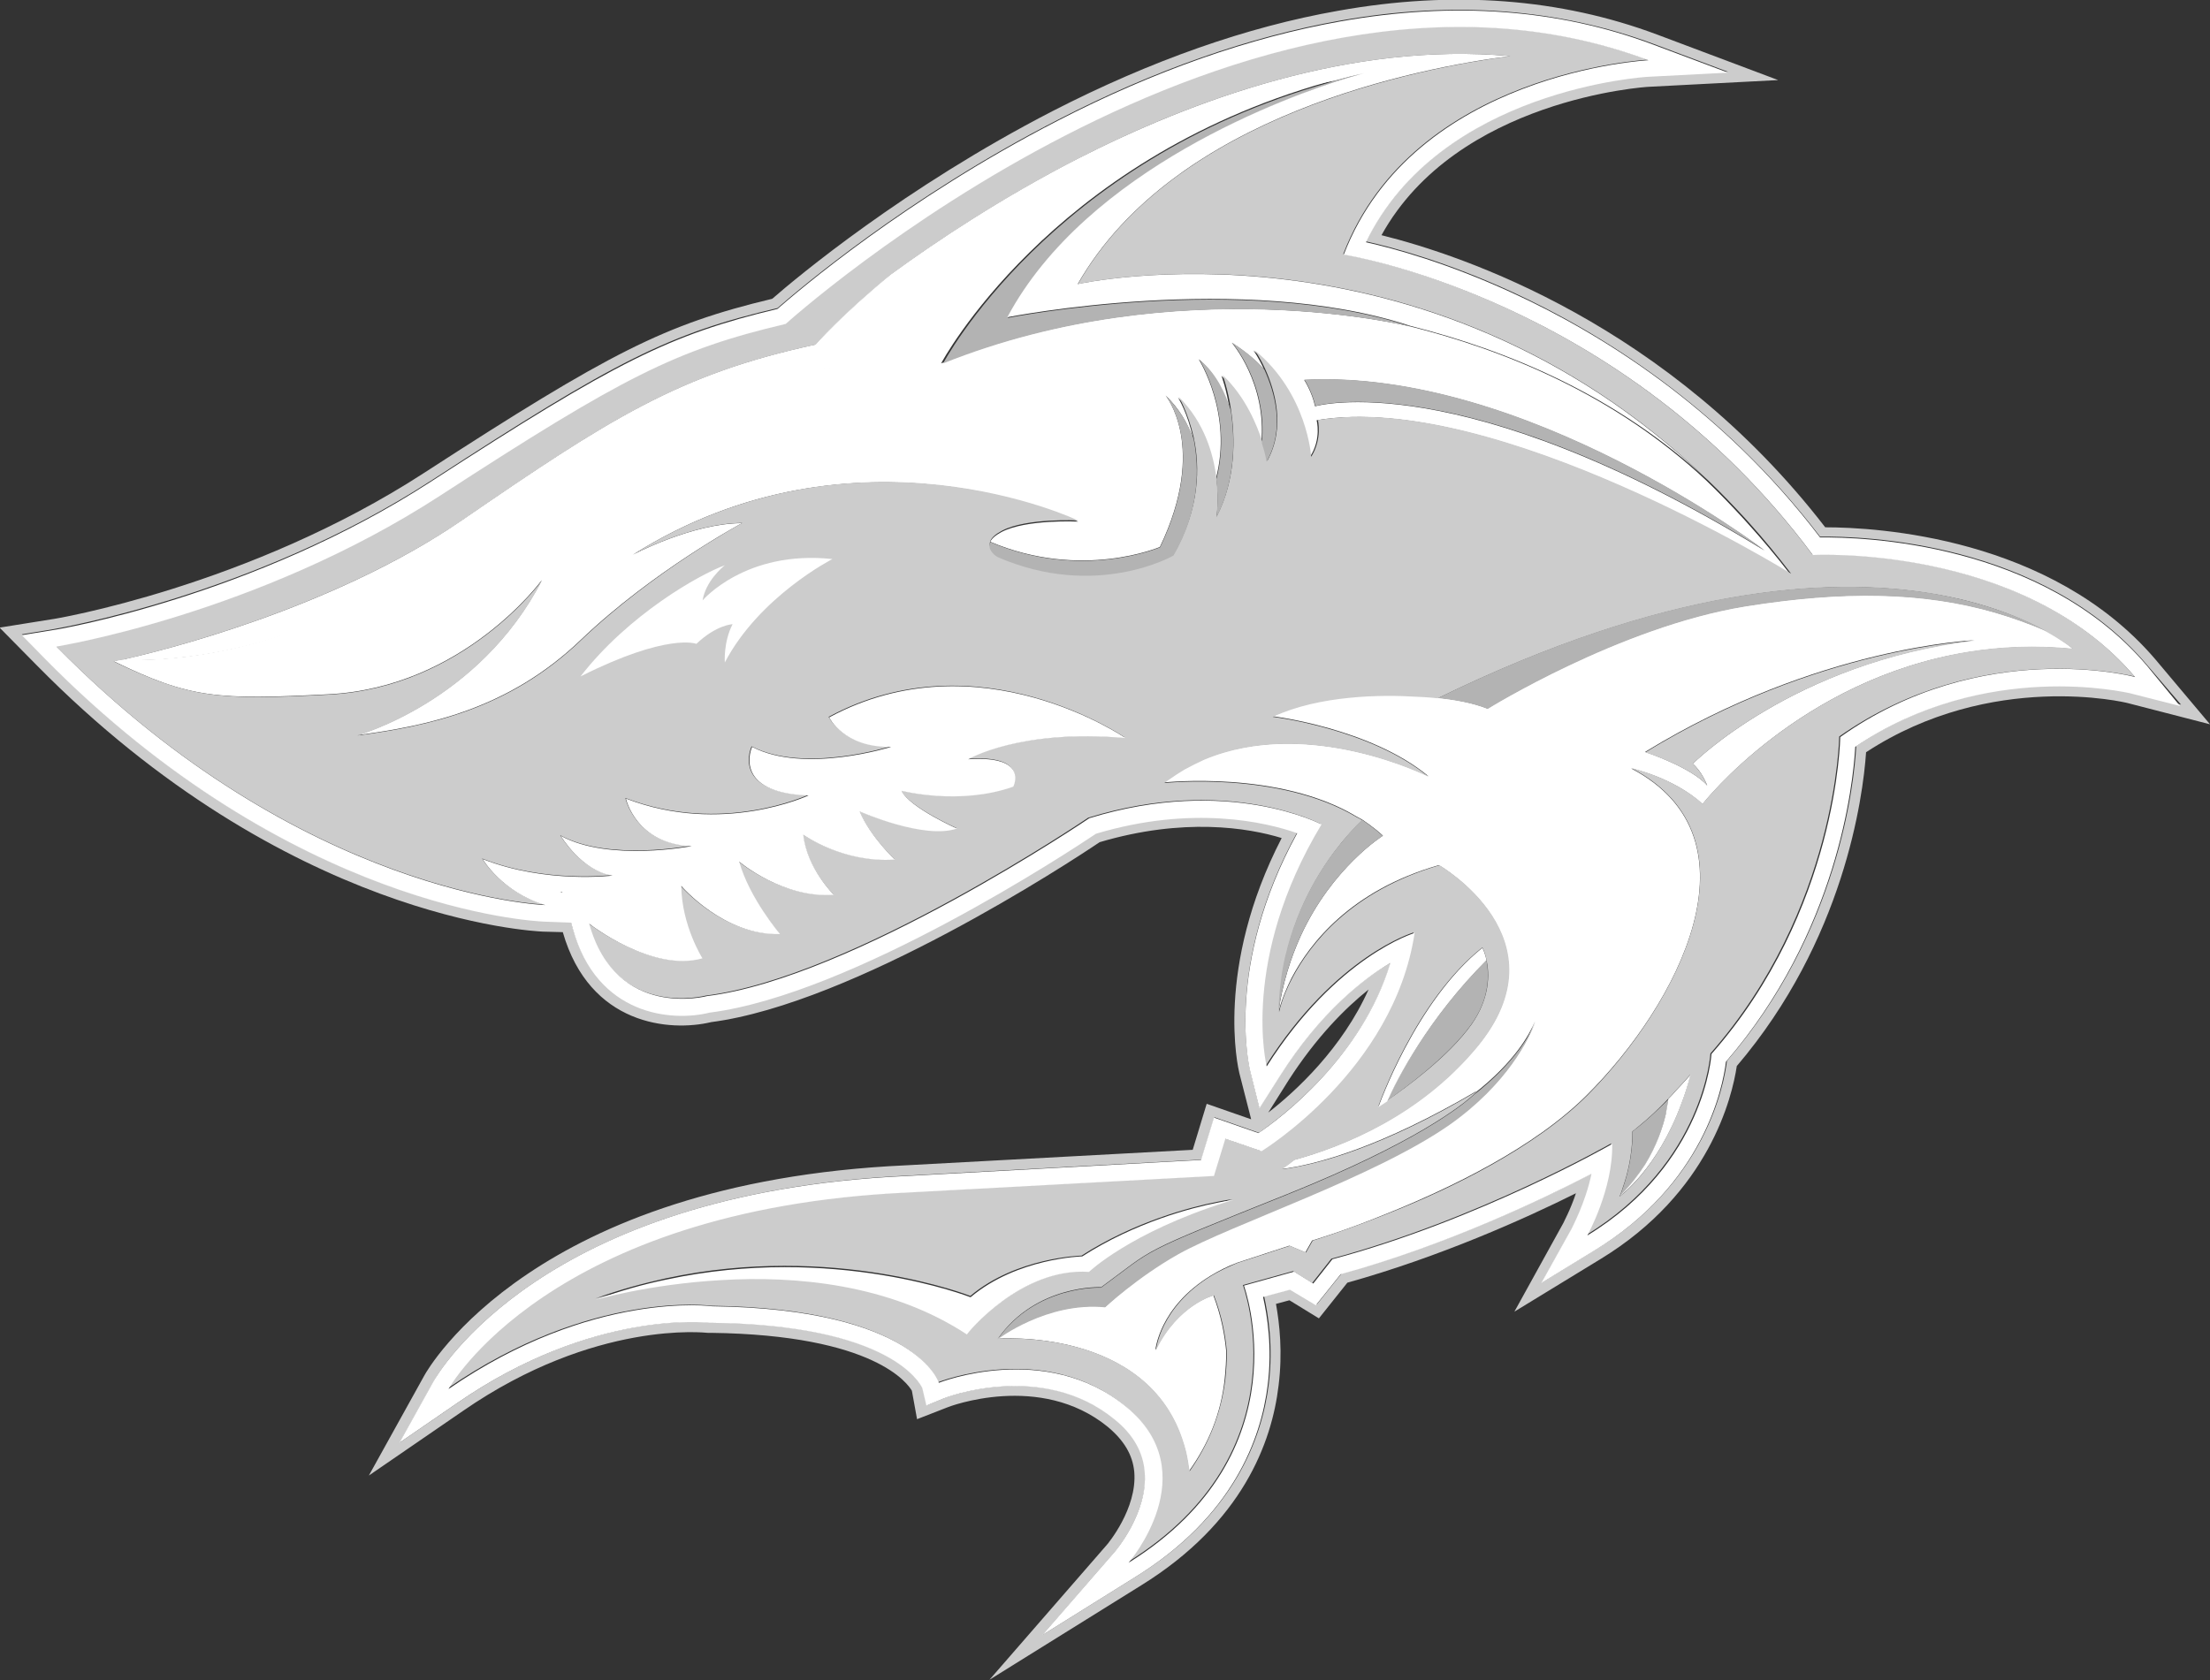 <?xml version="1.0" encoding="UTF-8" standalone="no"?>
<!-- Generator: Adobe Illustrator 19.2.1, SVG Export Plug-In . SVG Version: 6.00 Build 0)  -->

<svg
   xmlns:dc="http://purl.org/dc/elements/1.1/"
   xmlns:cc="http://creativecommons.org/ns#"
   xmlns:rdf="http://www.w3.org/1999/02/22-rdf-syntax-ns#"
   xmlns:svg="http://www.w3.org/2000/svg"
   xmlns="http://www.w3.org/2000/svg"
   xmlns:sodipodi="http://sodipodi.sourceforge.net/DTD/sodipodi-0.dtd"
   xmlns:inkscape="http://www.inkscape.org/namespaces/inkscape"
   version="1.1"
   id="svg4590"
   inkscape:version="0.91 r13725"
   sodipodi:docname="Mechalodons-Shark-Logo-Monochrome.svg"
   x="0px"
   y="0px"
   viewBox="0 0 3236.5 2461"
   style="enable-background:new 0 0 3236.5 2461;"
   xml:space="preserve"><rect x="0" y="0" width="3236.5" height="2461" fill="#333333" stroke="none"/><defs
     id="defs4247" /><style
     type="text/css"
     id="style4194">
	.st0{fill:#288B83;}
	.st1{fill:#373535;}
	.st2{fill:#61C6C3;}
	.st3{fill:#FFFFFF;}
</style><sodipodi:namedview
     bordercolor="#666666"
     borderopacity="1.0"
     fit-margin-bottom="0"
     fit-margin-left="0"
     fit-margin-right="0"
     fit-margin-top="0"
     id="base"
     inkscape:current-layer="g4426"
     inkscape:cx="1687.3387"
     inkscape:cy="992.43788"
     inkscape:document-units="px"
     inkscape:pageopacity="0.0"
     inkscape:pageshadow="2"
     inkscape:window-height="1057"
     inkscape:window-maximized="1"
     inkscape:window-width="1920"
     inkscape:window-x="1912"
     inkscape:window-y="-8"
     inkscape:zoom="0.35"
     pagecolor="#ffffff"
     showgrid="false" /><g
     id="layer1"
     transform="translate(2331.4,608.59)"
     inkscape:groupmode="layer"
     inkscape:label="Layer 1"><g
       id="g4426"
       transform="matrix(7.574,0,0,-7.574,-2583.432,3907.419)"
       style="fill:#b3b3b3"><g
         id="g4277"
         transform="translate(429.24,323.789)"
         style="fill:#b3b3b3"><path
           id="path4279"
           inkscape:connector-curvature="0"
           class="st0"
           d="M-79.2,54.5c-0.4-0.3-0.8-0.6-1.1-0.9c0,0,0.2-4.9-1.8-10.7     c-0.2-0.6-0.4-1.2-0.7-1.9c2,2,3.6,4.1,4.9,6.1c2.2,3.6,3.4,7.1,4,9.7c0.3,1.2,0.4,2.2,0.5,3C-75.1,58.1-77.1,56.2-79.2,54.5"
           style="fill:#b3b3b3" /></g><g
         id="g4281"
         transform="translate(392.497,364.125)"
         style="fill:#b3b3b3"><path
           id="path4283"
           inkscape:connector-curvature="0"
           class="st0"
           d="M-71.8,46.4c-11.2-11.2-17.3-23-19.3-27.2     c3.5,2.4,11.9,8.6,16.3,14.7C-71.1,39-71.3,43.7-71.8,46.4"
           style="fill:#b3b3b3" /></g><g
         id="g4285"
         transform="translate(442.375,411.625)"
         style="fill:#ffffff"><path
           id="path4287"
           inkscape:connector-curvature="0"
           class="st0"
           d="M-81.8,36.9c1.8-1.5,2.8-4.2,2.8-4.2c-3,3.5-12,6.5-12,6.5     c33.3,20.4,63.7,21.6,63.7,21.6C-62.3,56.5-81.8,36.9-81.8,36.9 M-13.4,62.6c-3.2,1.4-6.6,2.6-10,3.6c-13.8,4-29.2,4.3-48.4,1.2     c-24.3-4-49.7-19.8-49.7-19.8c-3,1.2-6.8,1.8-9.6,2.1c0,0,0,0-0.1,0c0,0-1.7,0.2-4.3,0.4l0,0c-6.4,0.3-18.4,0.3-27.5-4     c0,0,18.9-2.3,30.1-11.6c0,0-23.2,11.7-43.4,3.3c-1.3-0.5-2.6-1.2-3.8-1.9c-0.5-0.3-1.1-0.6-1.6-1c-0.8-0.5-1.6-1-2.3-1.6     c0,0,22.3,2.4,37.2-6.6c0.4-0.2,0.7-0.4,1.1-0.6c0,0,2.3-1.5,4-3.1c0,0-9.8-6.1-15.9-19.4c-1.9-4.2-3.5-9.1-4.3-14.7     c0,0,0.6,2.7,2.5,6.5c3.5,6.7,11.4,17,28.5,21.9c0,0,24.8-14.3,7.2-35.3c-11-13.1-25.7-19.1-35.2-21.7c-1-0.8-1.9-1.4-2.5-1.8     c7,0.9,19.4,4.3,37.8,15.1c0,0-0.2-0.2-0.6-0.6h0c8.1,6.3,10.9,11.7,11.9,14.1c0.3,0.8,0.4,1.3,0.4,1.3s-0.1-0.5-0.4-1.3     c-1.2-3.2-5.3-12-16.6-19.9c-14.6-10.2-42-19.2-52.4-25c-8-4.5-14.1-10.3-14.1-10.3c-11.3,1.1-20.9-6.2-20.9-6.2     s29.1,2.4,36-20.3c0-0.1,0.1-0.2,0.1-0.3c0-0.1,0.1-0.3,0.1-0.4c0.1-0.2,0.1-0.4,0.2-0.7c0.3-1.2,0.5-2.5,0.7-3.9     c3.8,5.3,6.2,11.2,6.9,17.8c0.2,1.9,0.3,3.7,0.3,5.3c-0.3,3.3-1,7-2.5,10.9c0,0-6.9-1.8-11.2-10.6c0,0,0.7,8.3,10.7,14.4     c1.5,0.9,3.2,1.8,5.1,2.5l10.1,3.3l3.1-1.3l1.3,2.3c0,0,6.2,1.8,14.7,5.3c11.9,4.8,28.2,12.6,38.4,22.8     C-84.7-9.7-67.8,22.4-93.7,36c0,0,8.1-1.7,13.8-6.9c0,0,18.8,24.2,51.4,29.4c6.2,1,13,1.3,20.2,0.6C-8.3,59.2-10,60.7-13.4,62.6"
           style="fill:#ffffff" /></g><g
         id="g4289"
         transform="translate(459.75,463.167)"
         style="fill:#b3b3b3"><path
           id="path4291"
           inkscape:connector-curvature="0"
           class="st0"
           d="M-85.3,26.6c-58.9,36.1-86.9,27.9-86.9,27.9     c-0.6,2.8-2.1,5.1-2.1,5.1C-131.4,61.8-85.3,26.6-85.3,26.6 M-232.8,30.2c-1.3-0.7-1.9-1.3-2.2-1.9c17.7-7.5,32.8-1,32.8-1     c9.3,19.4,1.1,29.3,1.1,29.3c2.7-2.6,4.3-5.5,5.3-8.3c-1,4.9-2.9,7.9-2.9,7.9c4.9-5,6.7-11.1,7.3-15.8     c3.4,12.7-3.3,23.2-3.3,23.2c3.2-2.7,5-6.5,6-9.9c-0.6,4.1-1.6,6.7-1.6,6.7c4.4-4.3,6.6-9.6,7.7-13c1.1,11.5-5.7,19.4-5.7,19.4     c3.1-2,5-3.8,6.2-5.1c-1,2.2-2,3.6-2,3.6c10.3-8.4,10.9-20.6,10.9-20.6c2.3,3.5,1.3,7.1,1.3,7.1c34.2,5.8,91.5-29.7,91.5-29.7     c-2.6,3.4-5.3,6.6-8.1,9.7c0,0,0,0,0,0c-0.3,0.3-0.6,0.7-0.9,1c0,0,0,0,0,0c-2.3,2.5-4.6,4.9-7,7.2c-17.7,16.7-39.2,25.4-57.6,30     c0.1,0,0.3-0.1,0.4-0.1c0,0-44.9,11.3-90.9-7.1c0,0,20.8,39.2,74.6,54.4c0.8,0.2,1.3,0.4,1.3,0.4c-52.4-10.2-97.3-55.6-97.3-55.6     c-34.4-6-62.5-30.6-90.8-45.1C-377.2,6-395.1,5.2-403.1,5.5c0,0-0.1,0-0.1,0c-0.9-0.2-1.4-0.3-1.4-0.3c0,0,0,0,0.1,0     c14.8-7.2,20-7.5,41.5-6.4c26.2,1.3,41.3,22.1,41.3,22.1c-12.2-23.6-35.7-30-35.7-30c13.6,1.8,29.2,5,43.2,18.4     S-283,31.9-283,31.9c-9.6,0-21.1-6.1-21.1-6.1C-261,53-218,32.2-218,32.2S-228,32.7-232.8,30.2"
           style="fill:#ffffff" /></g><g
         id="g4293"
         transform="translate(168.613,380.538)"
         style="fill:#b3b3b3"><path
           id="path4295"
           inkscape:connector-curvature="0"
           class="st1"
           d="M-27.1,43.1l0.6-0.2l0,0.1C-26.7,43.1-26.9,43.1-27.1,43.1"
           style="fill:#b3b3b3" /></g><g
         id="g4297"
         transform="translate(339.795,327.264)"
         style="fill:#cccccc"><path
           id="path4299"
           inkscape:connector-curvature="0"
           d="M-61.3,53.8l3.9,6.2c5.4,8.4,11,14,15.5,17.6     C-47,66.2-56,57.9-61.3,53.8 M52.4,124.7c-0.4-7.2-3.4-35.9-25-60.9C26.8,58.9,23.1,40.1,2,27.3L-8.3,21l5.9,10.6     c0,0.1,2.6,4.8,3.8,10.5c-8.9-4.6-27.7-13.7-48.5-19.4l-4.8-6l-5,3l-5.2-1.4c0.8-3.6,1.8-9.7,0.9-17C-62.5-9.3-68-24.2-86.8-35.9     l-18.1-11.3l14,16.1c0.1,0.1,6.4,7.6,5.8,15.5c-0.3,3.9-2.2,7.2-5.8,10.1c-14,11.5-32.8,4.2-33,4.1l-3.4-1.4l-0.8,3.4     c-0.4,0.8-6,12.2-40.8,12.6l-0.4,0c-0.2,0-22.4,2.7-48.7-15.5l-11.2-7.7l6.6,11.9c0.8,1.5,20.9,36.4,91.5,39.7l56.9,3.1l2.5,8.2     l8.6-3c4.5,3.1,20.1,14.9,25.5,32.9C-43,79.7-51.2,73.3-59,61.1l-4-6.3l-1.8,7.2c-0.2,0.9-4.9,20.5,9.1,46     c-6,2.1-20.2,5.5-38.9-0.1c-4.9-3.3-47.1-31.1-74.7-34.6c-7.2-1.8-21.7-0.7-26.5,16.3l-0.3,1.1l-5.3,0.2c-2,0.1-48.7,2.2-96.6,51     l-4.3,4.4l6.1,1c0.4,0.1,38.6,6.4,73,28.7c35.8,23.3,46.1,28.5,67,33.4c3.9,3.4,24.8,21.3,54.2,36.4     c18.8,9.7,37.2,16.1,54.6,19.2c21.9,3.9,42.3,2.3,60.6-4.5l14.4-5.4l-15.4-0.8c-0.4,0-40.3-2.5-54.6-32c5.4-1.2,15.7-4,28.3-9.8     c16.5-7.6,40.1-21.9,59.5-47.3c8.2,0.1,42.9-0.9,63.2-24.8l6.6-7.7l-9.8,2.5C105.1,135.1,77.7,141.8,52.4,124.7 M110.2,141.5     C90,165.1,56.4,167,46.4,167h0c-30.3,39.3-70.1,52.6-85.8,56.5c14.6,26.4,51.3,28.7,51.7,28.7l25,1.3l-23.4,8.8     c-18.7,7-39.4,8.6-61.7,4.6c-17.6-3.1-36.1-9.6-55.2-19.4c-28.7-14.8-49.5-32.2-54.2-36.3c-20.9-5-31.4-10.4-67.2-33.6     c-34-22.1-71.8-28.4-72.2-28.4l-10-1.6l7.1-7.2c48.5-49.3,96-51.5,98-51.6l3.8-0.1c5.2-18.1,20.8-19.3,28.7-17.4     c27.6,3.6,69.2,30.8,75.1,34.8c16.2,4.8,28.7,2.8,35.2,0.8c-13-25.2-8.4-44.5-8.2-45.4l2.3-9l-8.6,3l-2.7-8.9l-55.5-3     c-71.7-3.3-92.3-39.2-93.1-40.7l-10.7-19.3L-217-3.9c25.6,17.7,47.1,15.1,47.3,15.1l0.3,0l0.3,0c31.9-0.4,38.2-10,38.9-11.2     l1-5.5l5.9,2.3c0.2,0.1,17.9,6.9,31-3.8c3.1-2.6,4.8-5.4,5.1-8.7c0.6-7.1-5.2-14-5.3-14.1l-22.7-26.1l29.4,18.3     C-66.3-25.5-60.6-10-59.3,1c0.8,6.4,0.2,11.9-0.5,15.8l2.6,0.7l5.7-3.5l5.5,6.9c17.9,5,34.4,12.4,44.2,17.3     c-1.1-3.3-2.4-5.6-2.4-5.7l-9.5-17.2L3,25.5c21,12.8,25.4,31.3,26.3,37.3c20.7,24.3,24.4,51.9,25,60.7     c24.3,15.9,50.3,9.6,50.6,9.5l15.9-4.1L110.2,141.5L110.2,141.5z"
           style="fill:#cccccc" /></g><g
         id="g4301"
         transform="translate(508.998,438.703)"
         style="fill:#cccccc"><path
           id="path4303"
           inkscape:connector-curvature="0"
           d="M-95.1,31.5c-32.6-5.3-51.4-29.4-51.4-29.4c-5.7,5.1-13.8,6.9-13.8,6.9     c25.9-13.6,9-45.7-8.5-63.3c-10.2-10.2-26.5-18.1-38.4-22.8c-8.5-3.4-14.7-5.3-14.7-5.3l-1.3-2.3l-3.1,1.3l-10.1-3.3     c-1.9-0.8-3.6-1.6-5.1-2.5c-10-6.1-10.7-14.4-10.7-14.4C-247.9-94.8-241-93-241-93c1.5-3.9,2.2-7.5,2.5-10.9     c0-1.7-0.1-3.4-0.3-5.3c-0.8-6.5-3.1-12.4-6.9-17.8c-0.2,1.4-0.4,2.6-0.7,3.9c-0.1,0.2-0.1,0.4-0.2,0.7c0,0.1-0.1,0.3-0.1,0.4     c0,0.1-0.1,0.2-0.1,0.3c-6.8,22.7-36,20.3-36,20.3c7.4,10.6,20,10,20,10c10.8,7.9,6.3,6.1,36,18c24.9,10,33.8,17.2,36.1,19.3     c0.4,0.4,0.6,0.6,0.6,0.6c-18.3-10.8-30.7-14.2-37.8-15.1c0.7,0.4,1.5,1,2.5,1.8c9.5,2.6,24.2,8.5,35.2,21.7     c17.6,21.1-7.2,35.3-7.2,35.3c-17.1-5-25-15.2-28.5-21.9c-2-3.8-2.5-6.5-2.5-6.5c0,0.7,0,1.3,0.1,1.9c0.2,3.3,0.6,6.4,1.3,9.2     c2.3,10,7.2,17.4,10.7,21.7c2.3,2.8,4,4.3,4,4.3c-0.3,0.2-0.7,0.4-1.1,0.6c-15,9-37.2,6.6-37.2,6.6c0.8,0.6,1.6,1.1,2.3,1.6     c0.5,0.3,1.1,0.7,1.6,1c1.3,0.7,2.5,1.3,3.8,1.9c20.2,8.5,43.4-3.3,43.4-3.3c-11.2,9.3-30.1,11.6-30.1,11.6     c9,4.2,21.1,4.3,27.5,3.9l0,0c2.7-0.1,4.3-0.3,4.3-0.3c0,0,0,0,0.1,0c44,21.5,75.2,23.5,95.1,20.3c10.7-1.7,18.1-4.9,22.5-7.4     c3.4-1.9,5.1-3.3,5.1-3.3C-82.2,32.8-88.9,32.5-95.1,31.5 M-150.7-56.1c-4.7-12.7-11.9-17.8-11.9-17.8c0.3,0.6,0.5,1.3,0.7,1.9     c2,5.7,1.8,10.7,1.8,10.7c0.4,0.3,0.7,0.6,1.1,0.9c2.1,1.7,4.1,3.6,5.8,5.4c0.5,0.5,0.9,0.9,1.3,1.4c1.8,1.9,3,3.3,3,3.3     C-149.4-52.4-150-54.3-150.7-56.1 M-288.8-100.3c-14.9,9.8-33.3,11.3-47.7,10.5c-13.9-0.8-24.1-3.8-24.1-3.8     c4.6,1.7,9.1,2.9,13.6,3.9c32.5,7,58.9-3.4,58.9-3.4c8.9,7.5,21.5,7.8,21.5,7.8c10.3,6.6,21.1,9.4,26.2,10.4c1.9,0.4,3,0.5,3,0.5     c-0.5-0.1-0.9-0.3-1.4-0.4c-18.6-5.9-26.5-13.5-26.5-13.5C-278.3-87.6-288.8-100.3-288.8-100.3 M-189.1-25.7c0,0,0.5-0.9,0.8-2.4     c0.6-2.7,0.7-7.4-2.9-12.5c-4.4-6.2-12.8-12.3-16.3-14.7c-1-0.7-1.7-1.1-1.7-1.1S-202.1-36-189.1-25.7 M-353.3,50.3     c0,0,11.5,6.1,21.1,6.1c0,0-17.2-9.3-31.2-22.7s-29.6-16.6-43.2-18.4c0,0,23.5,6.4,35.7,30c0,0-15.1-20.8-41.3-22.1     c-21.4-1.1-26.7-0.7-41.5,6.4c0,0,0,0-0.1,0c0,0,0.5,0.1,1.4,0.3c0,0,0.1,0,0.1,0c7.3,1.6,40.7,9.8,65.9,27     c28.4,19.5,41.9,28.3,68.4,34c0,0,5.1,5.7,14.6,13.6c9.2,6.7,21.6,14.9,36,22.3c22.2,11.4,52.9,22.7,83.7,19.9     c-17.3-2.3-64.9-11.3-83.6-44.1c0,0,66.9,15.1,122-38.1c2.4-2.3,4.7-4.7,7-7.2c0,0,0,0,0,0c0.3-0.3,0.6-0.7,0.9-1c0,0,0,0,0,0     c2.7-3,5.4-6.3,8-9.7c0,0-57.3,35.5-91.5,29.7c0,0,0.9-3.6-1.3-7.1c0,0-0.7,12.2-10.9,20.6c0,0,1-1.4,2-3.6     c1.9-4.2,4-11.3,0.4-17.8c0,0-0.2,1.4-0.9,3.6c-1.1,3.4-3.3,8.8-7.7,13c0,0,1-2.7,1.6-6.7c0.8-5.4,1-13.4-2.8-20.7     c0,0,0.5,3.1,0,7.4c-0.6,4.7-2.3,10.8-7.3,15.8c0,0,1.8-3,2.9-7.9c1.2-5.6,1.2-13.7-3.9-22.5c0,0-14.9-8.6-34-0.3     c0,0-2.1,1.2-1.4,2.9c0.3,0.6,0.9,1.2,2.2,1.9c4.7,2.5,14.7,2,14.7,2S-310.2,77.4-353.3,50.3 M-125.3,50.3     c-37,49.7-90.7,58.1-90.7,58.1c13.6,35.3,58.9,37.6,58.9,37.6c-78,29.3-166.8-51-166.8-51c-21.2-5-31.4-10.2-66.8-33.2     s-74.2-29.2-74.2-29.2c47.6-48.4,94.5-50,94.5-50c-8.4,2.5-12.1,8.9-12.1,8.9c12.1-4.8,25.1-3.2,25.1-3.2c-6,0.9-10,7.7-10,7.7     c9.3-5.1,25.3-2,25.3-2c-10.8,0.4-12.7,9.2-12.7,9.2c18.7-7.2,35.3,0.6,35.3,0.6c-15.1,0.5-10.9,9.4-10.9,9.4     c10.1-5.3,26.9,0,26.9,0c-9.2-0.1-12,5.7-12,5.7c28.9,15.6,57.3-4,57.3-4c-20.5,1.7-30.4-4.1-30.4-4.1c11.9,0.8,8.7-5.3,8.7-5.3     c-10.4-3.7-21.6-0.8-21.6-0.8c1.5-3.2,10.7-7.3,10.7-7.3c-6.3-2.1-18.8,3.3-18.8,3.3c2.1-4.9,6.8-9.3,6.8-9.3     c-10.1-0.7-17.7,4.8-17.7,4.8c0.7-6.5,5.9-11.6,5.9-11.6C-324.5-16.2-333-9-333-9c2-7.1,7.9-14,7.9-14     c-10.8-0.4-19.1,9.3-19.1,9.3c0.1-7.7,4.1-14,4.1-14c-9.7-2.8-21.9,6.7-21.9,6.7c5.2-18.7,22.8-14,22.8-14     c28.3,3.5,73.9,34.4,73.9,34.4c26.9,8.3,44.9-1.2,44.9-1.2c-15.8-26.2-10.6-46.8-10.6-46.8c13.6,21.4,28.6,25.8,28.6,25.8     c-4-26.6-29.6-42.2-29.6-42.2l-7,2.4l-2.2-7.2l-59.2-3.2c-69.6-3.2-88.8-38-88.8-38c27.8,19.2,51,16,51,16     c39.5-0.5,43.8-14.8,43.8-14.8s20.6,8.2,36.2-4.6s0.5-30.2,0.5-30.2c34.3,21.3,22.3,53.6,22.3,53.6l9.7,2.7l3.7-2.3l3.7,4.7     c28.5,7.6,54.1,22.3,54.1,22.3c0.2-8.7-4.8-17.7-4.8-17.7c22.8,13.9,24,35.1,24,35.1c24.5,27.9,24.9,61.3,24.9,61.3     C-92.6,34.4-63,26.7-63,26.7C-84.9,52.5-125.3,50.3-125.3,50.3"
           style="fill:#cccccc" /></g><g
         id="g4305"
         transform="translate(374.833,517.167)"
         style="fill:#b3b3b3"><path
           id="path4307"
           inkscape:connector-curvature="0"
           d="M-68.3,15.8c-0.1,0-0.3,0.1-0.4,0.1c-32.4,10.7-78,1.7-78,1.7     C-131.3,46.5-92.3,60.4-81,64c2,0.6,3.2,0.9,3.2,0.9c-1.9-0.4-3.7-0.9-5.5-1.4c0,0,0,0,0,0c0,0-0.5-0.1-1.3-0.4     C-138.5,48-159.2,8.8-159.2,8.8C-113.2,27.2-68.3,15.8-68.3,15.8"
           style="fill:#b3b3b3" /></g><g
         id="g4309"
         transform="translate(348.5,504.417)"
         style="fill:#b3b3b3"><path
           id="path4311"
           inkscape:connector-curvature="0"
           d="M-63,18.4c0,0,1.5-2.3,2.1-5.1c0,0,28.1,8.2,86.9-27.9     C26-14.6-20.1,20.6-63,18.4"
           style="fill:#b3b3b3" /></g><g
         id="g4313"
         transform="translate(445.875,406.312)"
         style="fill:#cccccc"><path
           id="path4315"
           inkscape:connector-curvature="0"
           d="M-82.5,38c0,0-1,2.7-2.8,4.2c0,0,19.5,19.6,54.5,23.8     c0,0-30.4-1.2-63.7-21.6C-94.5,44.5-85.5,41.5-82.5,38"
           style="fill:#cccccc" /></g><g
         id="g4317"
         transform="translate(293.75,527.5)"
         style="fill:#ffffff"><path
           id="path4319"
           inkscape:connector-curvature="0"
           class="st2"
           d="M-52.1,13.8c18.7,32.8,66.3,41.9,83.6,44.1     C0.7,60.7-29.9,49.4-52.2,38c-14.4-7.4-26.8-15.6-36-22.3c-9.5-7.8-14.6-13.6-14.6-13.6c-26.5-5.7-40-14.5-68.4-34     c-25.1-17.2-58.5-25.4-65.9-27c8-0.3,25.9,0.5,46.8,11.3C-162-33-134-8.5-99.5-2.4c0,0,44.9,45.4,97.3,55.6c0,0,0,0,0,0     c1.8,0.5,3.7,1,5.5,1.4c0,0-1.2-0.3-3.2-0.9c-11.4-3.5-50.4-17.5-65.8-46.3c0,0,45.6,9,78-1.7c18.3-4.6,39.8-13.3,57.6-30     C14.8,28.8-52.1,13.8-52.1,13.8"
           style="fill:#ffffff" /></g><g
         id="g4321"
         transform="translate(323.167,509.333)"
         style="fill:#b3b3b3"><path
           id="path4323"
           inkscape:connector-curvature="0"
           class="st2"
           d="M-58,17.4c0,0,6.6-10.4,3.3-23.2c0.5-4.3,0-7.4,0-7.4     c3.8,7.3,3.6,15.3,2.8,20.7C-52.9,10.8-54.7,14.7-58,17.4"
           style="fill:#b3b3b3" /></g><g
         id="g4325"
         transform="translate(315.083,500.5)"
         style="fill:#b3b3b3"><path
           id="path4327"
           inkscape:connector-curvature="0"
           class="st2"
           d="M-56.4,19.2c0,0,8.2-9.9-1.1-29.3c0,0-15.1-6.5-32.8,1     c-0.8-1.7,1.4-2.9,1.4-2.9c19.1-8.3,34,0.3,34,0.3c5.1,8.8,5,16.9,3.9,22.5C-52,13.6-53.7,16.6-56.4,19.2"
           style="fill:#b3b3b3" /></g><g
         id="g4329"
         transform="translate(331.167,513.333)"
         style="fill:#b3b3b3"><path
           id="path4331"
           inkscape:connector-curvature="0"
           class="st2"
           d="M-59.6,16.6c0,0,6.8-7.9,5.7-19.4c0.7-2.1,0.9-3.6,0.9-3.6     c3.7,6.5,1.5,13.6-0.4,17.8C-54.5,12.8-56.5,14.6-59.6,16.6"
           style="fill:#b3b3b3" /></g><g
         id="g4333"
         transform="translate(478,418)"
         style="fill:#b3b3b3"><path
           id="path4335"
           inkscape:connector-curvature="0"
           class="st3"
           d="M-88.9,35.7c0,0-0.4-33.5-24.9-61.3c0,0-1.2-21.2-24-35.1     c0,0,5,9,4.8,17.7c0,0-25.6-14.7-54.1-22.3l-3.7-4.7l-3.7,2.3l-9.7-2.7c0,0,11.9-32.3-22.3-53.6c0,0,15.1,17.4-0.5,30.2     s-36.2,4.6-36.2,4.6s-4.3,14.3-43.8,14.8c0,0-23.2,3.2-51-16c0,0,19.2,34.8,88.8,38l59.2,3.2l2.2,7.2l7-2.4     c0,0,25.6,15.6,29.6,42.2c0,0-15-4.4-28.6-25.8c0,0-5.2,20.6,10.6,46.8c0,0-18,9.5-44.9,1.2c0,0-45.6-30.9-73.9-34.4     c0,0-17.6-4.7-22.8,14c0,0,12.1-9.5,21.9-6.7c0,0-4,6.3-4.1,14c0,0,8.3-9.7,19.1-9.3c0,0-5.9,6.9-7.9,14c0,0,8.5-7.2,18.3-6.4     c0,0-5.2,5.1-5.9,11.6c0,0,7.6-5.5,17.7-4.8c0,0-4.7,4.4-6.8,9.3c0,0,12.5-5.5,18.8-3.3c0,0-9.2,4.1-10.7,7.3     c0,0,11.2-2.9,21.6,0.8c0,0,3.2,6.1-8.7,5.3c0,0,9.9,5.9,30.4,4.1c0,0-28.4,19.6-57.3,4c0,0,2.8-5.9,12-5.7c0,0-16.8-5.3-26.9,0     c0,0-4.1-8.9,10.9-9.4c0,0-16.7-7.8-35.3-0.6c0,0,1.9-8.8,12.7-9.2c0,0-16-3.1-25.3,2c0,0,4-6.8,10-7.7c0,0-12.9-1.6-25.1,3.2     c0,0,3.7-6.4,12.1-8.9c0,0-46.9,1.6-94.5,50c0,0,38.8,6.2,74.2,29.2s45.6,28.2,66.8,33.2c0,0,88.8,80.3,166.8,51     c0,0-45.3-2.3-58.9-37.6c0,0,53.7-8.3,90.7-58.1c0,0,40.4,2.2,62.3-23.6C-32,47.4-61.6,55.1-88.9,35.7 M-336.5,5.7     c0.2,0,0.3,0,0.5,0l0-0.1L-336.5,5.7z M-29.6,49.5c-20.3,23.9-55,24.9-63.2,24.8c-19.3,25.4-42.9,39.7-59.5,47.3     c-12.6,5.8-22.9,8.6-28.3,9.8c14.3,29.6,54.2,32,54.6,32l15.4,0.8l-14.4,5.4c-18.3,6.9-38.7,8.4-60.6,4.5     c-17.4-3.1-35.8-9.5-54.6-19.2c-29.4-15.1-50.3-33-54.2-36.4c-20.9-5-31.2-10.2-67-33.4c-34.4-22.3-72.6-28.7-73-28.7l-6.1-1     l4.3-4.4c47.9-48.7,94.7-50.9,96.6-51l5.3-0.2l0.3-1.1c4.7-17,19.3-18.1,26.5-16.3c27.6,3.5,69.8,31.3,74.7,34.6     c18.7,5.6,33,2.2,38.9,0.1c-14-25.5-9.3-45.2-9.1-46l1.8-7.2l4,6.3c7.8,12.3,16.1,18.7,21.3,21.8c-5.4-18-21-29.9-25.5-32.9     l-8.6,3l-2.5-8.2l-56.9-3.1c-70.6-3.2-90.6-38.2-91.5-39.7l-6.6-11.9l11.2,7.7c26.3,18.2,48.5,15.5,48.7,15.5l0.4,0     c34.8-0.4,40.4-11.8,40.8-12.6l0.8-3.4l3.4,1.4c0.2,0.1,19,7.4,33-4.1c3.6-2.9,5.5-6.3,5.8-10.1c0.7-7.9-5.7-15.4-5.8-15.5     l-14-16.1l18.1,11.3c18.8,11.7,24.2,26.6,25.5,37.1c0.9,7.3-0.1,13.4-0.9,17l5.2,1.4l5-3l4.8,6c20.8,5.7,39.6,14.8,48.5,19.4     c-1.2-5.7-3.8-10.4-3.8-10.5l-5.9-10.6l10.3,6.3c21.2,12.9,24.8,31.6,25.4,36.5c21.6,25,24.6,53.7,25,60.9     c25.3,17.1,52.7,10.4,53,10.4l9.8-2.5L-29.6,49.5L-29.6,49.5z"
           style="fill:#ffffff" /></g><g
         id="g4337"
         transform="translate(380.837,427.542)"
         style="fill:#b3b3b3"><path
           id="path4339"
           inkscape:connector-curvature="0"
           class="st2"
           d="M-69.5,33.7c2.9-0.3,6.6-0.9,9.6-2.1     c0,0,25.4,15.8,49.7,19.8c19.2,3.1,34.5,2.8,48.4-1.2c3.4-1,6.7-2.2,10-3.6c-4.4,2.5-11.9,5.6-22.5,7.4     C5.7,57.2-25.5,55.3-69.5,33.7"
           style="fill:#b3b3b3" /></g><g
         id="g4341"
         transform="translate(357.447,392.582)"
         style="fill:#b3b3b3"><path
           id="path4343"
           inkscape:connector-curvature="0"
           class="st2"
           d="M-64.8,40.7C-68.4,36.4-73.2,29-75.6,19     c-0.7-2.9-1.1-5.9-1.3-9.2c0-0.6-0.1-1.3-0.1-1.9c0.8,5.6,2.4,10.5,4.3,14.7c6.1,13.3,15.9,19.4,15.9,19.4c-1.7,1.6-4,3.1-4,3.1     S-62.5,43.6-64.8,40.7"
           style="fill:#b3b3b3" /></g><g
         id="g4345"
         transform="translate(404.875,350.812)"
         style="fill:#b3b3b3"><path
           id="path4347"
           inkscape:connector-curvature="0"
           class="st2"
           d="M-74.3,49.1c0,0-0.1-0.5-0.4-1.3     C-74.4,48.6-74.3,49.1-74.3,49.1"
           style="fill:#b3b3b3" /></g><g
         id="g4349"
         transform="translate(389.466,331.599)"
         style="fill:#b3b3b3"><path
           id="path4351"
           inkscape:connector-curvature="0"
           class="st2"
           d="M-71.2,52.9L-71.2,52.9c-2.3-2.1-11.2-9.3-36.1-19.3     c-29.7-11.9-25.2-10.1-36-18c0,0-12.6,0.6-20-10c0,0,9.5,7.3,20.8,6.2c0,0,6.2,5.8,14.2,10.3c10.4,5.8,37.8,14.8,52.4,25     C-64.7,55-60.5,63.8-59.3,67C-60.3,64.6-63.2,59.2-71.2,52.9"
           style="fill:#b3b3b3" /></g><g
         id="g4353"
         transform="translate(296.438,288.75)"
         style="fill:#ffffff"><path
           id="path4355"
           inkscape:connector-curvature="0"
           class="st2"
           d="M-52.6,61.5c0,0,7.9,7.6,26.5,13.5c0.4,0.1,0.9,0.3,1.4,0.4     c0,0-1.1-0.1-3-0.5c-5.1-1-15.9-3.8-26.2-10.4c0,0-12.6-0.3-21.6-7.9c0,0-26.4,10.4-58.9,3.4c-4.4-0.9-9-2.2-13.6-3.9     c0,0,10.2,3,24.1,3.8c14.4,0.9,32.8-0.7,47.7-10.5C-76.2,49.6-65.7,62.4-52.6,61.5"
           style="fill:#ffffff" /></g><g
         id="g4357"
         transform="translate(203.125,451.125)"
         style="fill:#ffffff"><path
           id="path4359"
           inkscape:connector-curvature="0"
           sodipodi:nodetypes="cccccccc"
           class="st3"
           d="M-34,29     c0.6,3.7,3.8,6.4,4.3,6.8c-4.9-1.8-18.6-9.5-27.9-21.5c16.9,8.5,22.4,6.3,22.4,6.3c3.9,3.7,7,3.8,7,3.8c-1.8-3.5-1.5-7.4-1.5-7.4     C-23,29.8-8.9,37-8.9,37C-25.7,38.8-34,29-34,29"
           style="fill:#ffffff" /></g><g
         id="g4361"
         transform="translate(208.466,459.61)"
         style="fill:#b3b3b3"><path
           id="path4363"
           inkscape:connector-curvature="0"
           class="st2"
           d="M-35,27.3C-35,27.4-35,27.4-35,27.3     C-35,27.4-35,27.4-35,27.3"
           style="fill:#b3b3b3" /></g><g
         id="g4365"
         transform="translate(392.497,364.125)"
         style="fill:#ffffff"><path
           id="path4367"
           inkscape:connector-curvature="0"
           class="st2"
           d="M-71.8,46.4c-0.3,1.5-0.8,2.4-0.8,2.4     c-12.9-10.3-20.1-30.8-20.1-30.8s0.6,0.4,1.7,1.1C-89.1,23.4-83,35.2-71.8,46.4"
           style="fill:#ffffff" /></g><g
         id="g4369"
         transform="translate(436.454,330.505)"
         style="fill:#ffffff"><path
           id="path4371"
           inkscape:connector-curvature="0"
           class="st2"
           d="M-80.6,53.2c-0.1-0.8-0.3-1.8-0.5-3c-0.6-2.6-1.8-6.1-4-9.7     c-1.3-2-2.9-4.1-4.9-6.1c0,0,7.2,5.1,11.9,17.8c0.7,1.8,1.3,3.7,1.8,5.7c0,0-1.2-1.4-3-3.3C-79.7,54.1-80.2,53.6-80.6,53.2"
           style="fill:#ffffff" /></g></g></g></svg>
